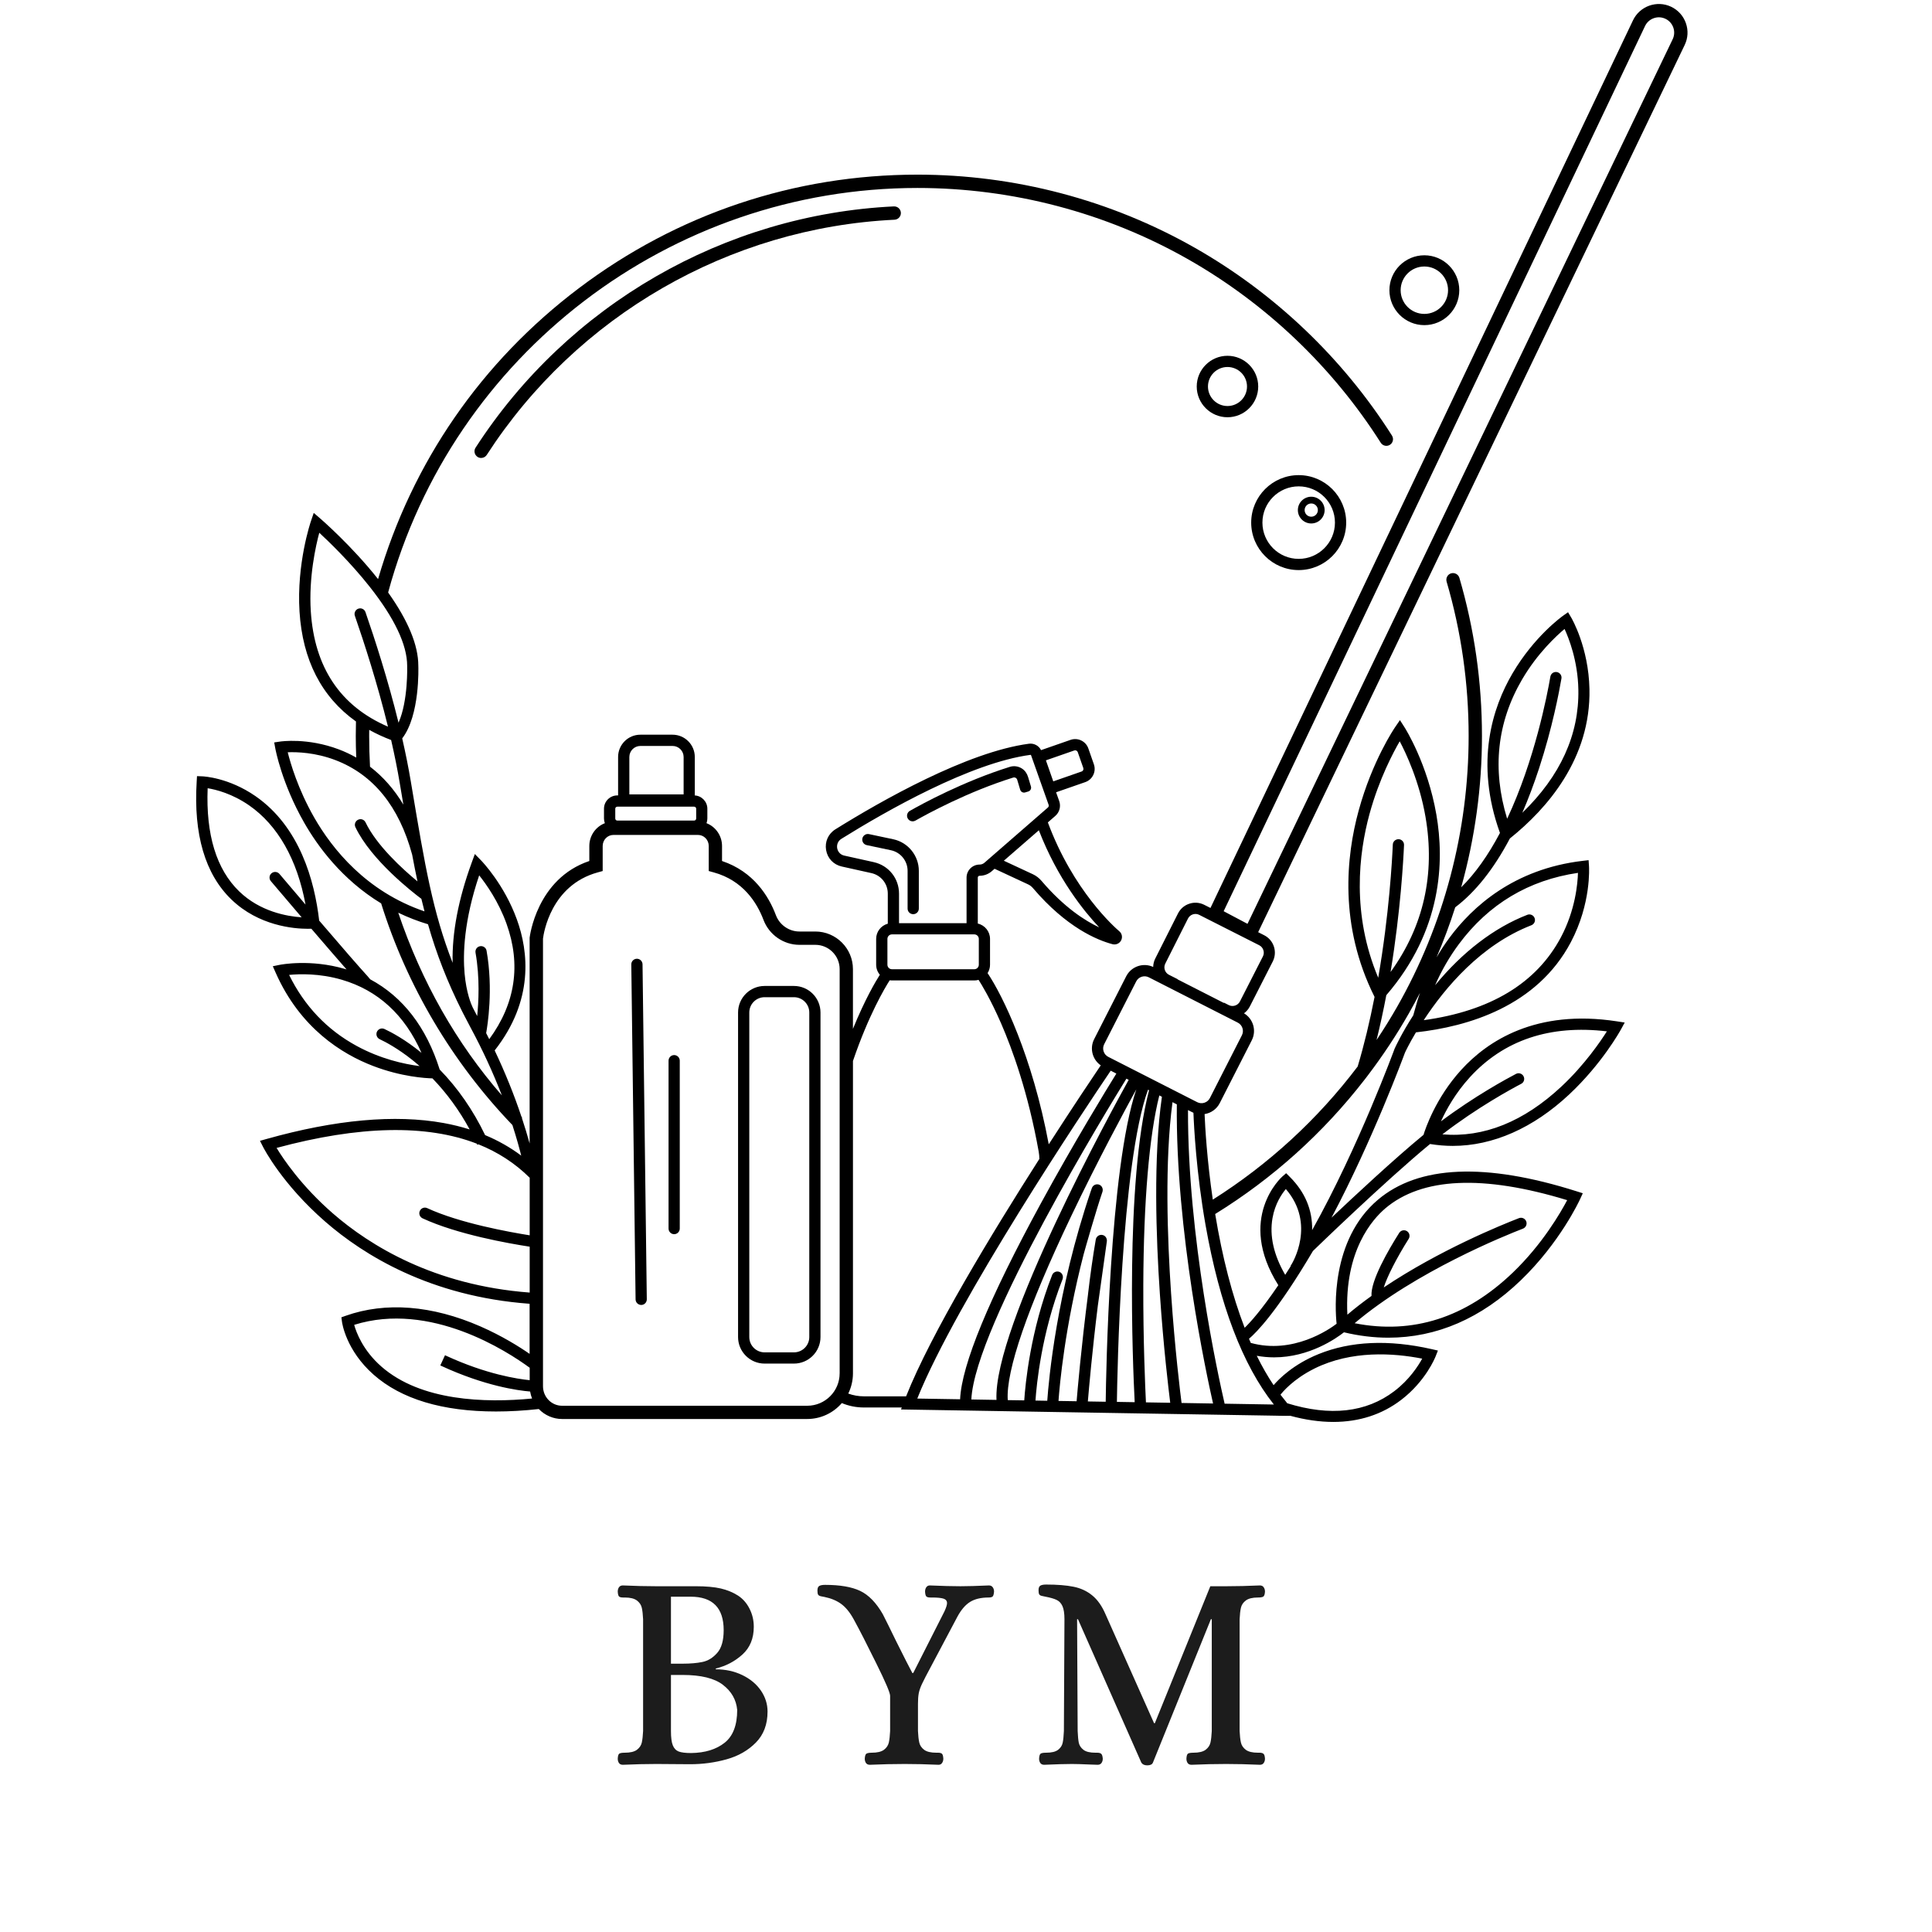 <svg xmlns="http://www.w3.org/2000/svg" xmlns:xlink="http://www.w3.org/1999/xlink" width="500" zoomAndPan="magnify" viewBox="0 0 375 375" height="500" preserveAspectRatio="xMidYMid meet" version="1.0"><defs><filter x="0%" y="0%" width="100%" height="100%" id="18518da18f"><feColorMatrix values="0 0 0 0 1 0 0 0 0 1 0 0 0 0 1 0 0 0 1 0" color-interpolation-filters="sRGB"/></filter><g/><clipPath id="e3b56412b5"><path d="M 38 0 L 327.75 0 L 327.75 276 L 38 276 Z M 38 0 " clip-rule="nonzero"/></clipPath><mask id="bd2632bd28"><g filter="url(#18518da18f)"><rect x="-37.5" width="450" fill="#000000" y="-37.5" height="450" fill-opacity="0.89"/></g></mask><clipPath id="f64df3d371"><rect x="0" width="139" y="0" height="63"/></clipPath></defs><path fill="#000000" d="M 173.508 40.062 C 140.594 41.652 110.238 59.16 92.305 86.898 C 92.117 87.188 92.055 87.535 92.129 87.875 C 92.203 88.215 92.41 88.504 92.703 88.691 C 92.906 88.824 93.141 88.891 93.387 88.891 C 93.828 88.891 94.234 88.672 94.477 88.301 C 111.957 61.266 141.547 44.195 173.629 42.648 C 174.336 42.613 174.887 42.012 174.859 41.309 C 174.844 40.961 174.695 40.637 174.438 40.402 C 174.18 40.168 173.848 40.047 173.508 40.066 Z M 173.508 40.062 " fill-opacity="1" fill-rule="nonzero"/><path fill="#000000" d="M 252.074 110.652 C 257.16 110.652 261.293 106.52 261.293 101.438 C 261.293 96.359 257.156 92.223 252.074 92.223 C 246.992 92.223 242.855 96.359 242.855 101.438 C 242.855 106.52 246.992 110.652 252.074 110.652 Z M 245.035 101.438 C 245.035 97.559 248.191 94.402 252.074 94.402 C 255.957 94.402 259.113 97.559 259.113 101.438 C 259.113 105.32 255.957 108.477 252.074 108.477 C 248.191 108.477 245.035 105.32 245.035 101.438 Z M 245.035 101.438 " fill-opacity="1" fill-rule="nonzero"/><path fill="#000000" d="M 238.254 69.059 C 234.965 69.059 232.285 71.734 232.285 75.023 C 232.285 78.312 234.965 80.988 238.254 80.988 C 241.543 80.988 244.219 78.312 244.219 75.023 C 244.219 71.734 241.543 69.059 238.254 69.059 Z M 242.043 75.023 C 242.043 77.109 240.344 78.809 238.254 78.809 C 236.164 78.809 234.465 77.109 234.465 75.023 C 234.465 72.934 236.164 71.234 238.254 71.234 C 240.344 71.234 242.043 72.934 242.043 75.023 Z M 242.043 75.023 " fill-opacity="1" fill-rule="nonzero"/><path fill="#000000" d="M 276.465 63.109 C 280.203 63.109 283.246 60.066 283.246 56.328 C 283.246 52.594 280.203 49.551 276.465 49.551 C 272.727 49.551 269.684 52.594 269.684 56.328 C 269.684 60.066 272.727 63.109 276.465 63.109 Z M 271.863 56.328 C 271.863 53.793 273.93 51.727 276.465 51.727 C 279.004 51.727 281.066 53.793 281.066 56.328 C 281.066 58.867 279.004 60.93 276.465 60.93 C 273.93 60.93 271.863 58.867 271.863 56.328 Z M 271.863 56.328 " fill-opacity="1" fill-rule="nonzero"/><g clip-path="url(#e3b56412b5)"><path fill="#000000" d="M 327.223 4.477 C 326.727 3.07 325.711 1.949 324.363 1.309 C 321.602 0 318.281 1.184 316.965 3.941 L 234.953 176.234 L 233.742 175.625 C 232.836 175.168 231.809 175.09 230.848 175.41 C 229.883 175.727 229.102 176.398 228.645 177.305 L 224.234 186.055 C 223.98 186.559 223.844 187.117 223.832 187.684 C 222.914 187.262 221.887 187.199 220.922 187.512 C 219.906 187.844 219.078 188.547 218.594 189.5 L 212.379 201.691 C 211.891 202.645 211.809 203.727 212.137 204.742 C 212.406 205.566 212.941 206.289 213.656 206.785 C 212.16 208.996 208.285 214.773 203.562 222.109 C 200.383 205.043 194.621 193.223 191.688 188.879 C 192 188.391 192.164 187.824 192.164 187.246 L 192.164 182.238 C 192.164 180.82 191.172 179.578 189.789 179.266 L 189.789 170.332 C 189.789 170.141 189.941 169.988 190.145 169.988 C 191.012 169.984 191.848 169.672 192.504 169.102 L 193.047 168.629 L 199.551 171.656 C 199.91 171.82 200.23 172.066 200.5 172.387 C 207.012 180.031 212.977 182.488 215.949 183.27 C 216.598 183.441 217.297 183.133 217.605 182.535 C 217.922 181.93 217.781 181.199 217.258 180.758 C 216.355 179.988 208.305 172.883 203.387 159.629 L 204.828 158.375 C 205.656 157.656 205.957 156.52 205.59 155.484 L 204.984 153.781 L 210.66 151.805 C 212.066 151.312 212.812 149.766 212.324 148.359 L 211.246 145.27 C 211.008 144.59 210.52 144.043 209.867 143.727 C 209.215 143.41 208.48 143.371 207.801 143.605 L 202.066 145.602 C 201.645 144.742 200.695 144.23 199.73 144.355 C 187.715 145.945 171.031 155.441 162.156 160.965 C 160.762 161.832 160.07 163.375 160.344 164.992 C 160.621 166.609 161.789 167.836 163.391 168.191 L 169.121 169.465 C 171.004 169.879 172.32 171.52 172.32 173.449 L 172.32 179.289 C 170.988 179.652 170.062 180.855 170.062 182.238 L 170.062 187.246 C 170.062 187.961 170.316 188.656 170.777 189.203 C 169.957 190.492 167.887 193.977 165.555 199.699 L 165.555 188.105 C 165.555 184.078 162.277 180.805 158.25 180.805 L 155.152 180.805 C 153.148 180.805 151.32 179.531 150.602 177.637 C 149.219 173.973 146.281 169.176 140.145 167.121 L 140.145 164.199 C 140.145 162.242 138.938 160.477 137.133 159.781 C 137.242 159.488 137.297 159.184 137.297 158.867 L 137.297 156.969 C 137.297 155.609 136.211 154.469 134.859 154.395 L 134.859 146.926 C 134.859 144.543 132.922 142.605 130.543 142.605 L 124.289 142.605 C 121.91 142.605 119.973 144.543 119.973 146.926 L 119.973 154.391 L 119.812 154.391 C 118.391 154.391 117.234 155.547 117.234 156.969 L 117.234 158.867 C 117.234 159.184 117.289 159.488 117.402 159.781 C 115.598 160.477 114.387 162.242 114.387 164.199 L 114.387 167.121 C 104.152 170.562 102.824 181.844 102.809 181.957 L 102.801 182.039 L 102.801 221.945 C 102.363 220.355 101.859 218.695 101.301 217.008 L 101.34 216.883 L 101.215 216.754 C 99.777 212.453 98.027 208.125 96.016 203.891 C 103.652 194.168 102.582 184.715 100.336 178.492 C 97.871 171.664 93.559 167.191 93.375 167.004 L 92.168 165.766 L 91.574 167.391 C 88.969 174.508 87.719 181.066 87.855 186.887 C 83.988 176.996 82.473 167.957 79.977 153.105 L 79.723 151.594 C 79.289 149.012 78.734 146.227 78.07 143.32 C 81.523 138.848 81.211 129.586 81.195 129.199 C 81.195 125.242 79.223 120.469 75.336 115 C 87.859 68.77 130.102 36.484 178.078 36.484 C 196.504 36.484 214.66 41.266 230.582 50.309 C 245.723 58.91 258.66 71.23 268.004 85.938 C 268.379 86.535 269.176 86.719 269.773 86.344 C 270.102 86.141 270.32 85.805 270.371 85.418 C 270.414 85.117 270.34 84.797 270.16 84.512 C 260.594 69.465 247.352 56.859 231.859 48.062 C 215.547 38.797 196.949 33.898 178.078 33.898 C 154.199 33.898 131.48 41.516 112.379 55.926 C 93.449 70.211 79.969 89.734 73.383 112.402 C 68.27 105.934 62.367 100.824 62.117 100.605 L 60.898 99.555 L 60.379 101.078 C 60.262 101.414 57.555 109.41 58.137 118.719 C 58.723 128.102 62.406 135.277 69.094 140.039 C 69.07 141.027 69.055 141.984 69.055 142.883 C 69.055 144.145 69.086 145.508 69.145 147.043 C 68.051 146.422 66.914 145.887 65.758 145.453 C 59.676 143.16 54.551 143.91 54.336 143.941 L 53.223 144.105 L 53.426 145.211 C 53.473 145.492 54.711 152.102 59.035 159.668 C 61.672 164.285 66.402 170.75 73.98 175.348 C 78.965 191.332 87.77 206.207 99.457 218.367 C 100.273 220.891 100.832 222.957 101.168 224.305 C 99.055 222.719 96.695 221.379 94.16 220.324 C 91.836 215.488 88.867 211.203 85.34 207.59 C 82.754 199.387 78.219 193.496 71.855 190.082 L 71.359 189.492 C 69.727 187.707 66.562 184.074 61.953 178.688 C 61.059 170.957 58.188 160.5 49.609 154.543 C 44.379 150.918 39.504 150.695 39.301 150.688 L 38.238 150.648 L 38.176 151.711 C 37.547 161.965 39.812 169.664 44.91 174.586 C 50.23 179.723 57.047 180.277 59.734 180.277 C 59.977 180.277 60.211 180.273 60.434 180.266 C 63.254 183.555 65.547 186.211 67.266 188.168 C 67.156 188.133 67.051 188.102 66.945 188.07 C 60.273 186.113 54.52 187.227 54.277 187.277 L 52.953 187.547 L 53.5 188.785 C 58.27 199.598 66.418 204.605 72.414 206.902 C 77.902 209.008 82.59 209.281 83.941 209.312 C 86.746 212.219 89.172 215.551 91.16 219.223 C 89.539 218.711 87.84 218.293 86.105 217.977 C 76.695 216.27 65.133 217.312 51.738 221.074 L 50.461 221.434 L 51.059 222.613 C 51.207 222.906 54.773 229.844 63.129 237.121 C 70.582 243.613 83.512 251.645 102.797 253.062 L 102.797 262.785 C 100.707 261.34 97.387 259.27 93.25 257.457 C 83.883 253.355 74.836 252.645 67.094 255.395 L 66.262 255.691 L 66.379 256.562 C 66.406 256.785 67.156 262.086 72.508 266.816 C 77.883 271.562 85.879 273.969 96.27 273.969 C 98.91 273.969 101.707 273.809 104.582 273.492 C 105.766 274.723 107.402 275.426 109.082 275.426 L 156.676 275.426 C 159.262 275.426 161.707 274.301 163.398 272.336 C 164.758 272.906 166.191 273.191 167.664 273.191 L 175.031 273.191 L 174.891 273.574 L 248.164 274.793 L 248.16 274.797 L 249.605 274.816 L 249.758 274.809 L 250.32 274.812 L 250.406 274.793 C 253.324 275.594 256.145 275.996 258.793 275.996 C 263.832 275.996 268.273 274.551 271.992 271.699 C 276.723 268.074 278.555 263.512 278.633 263.32 L 279.098 262.141 L 277.859 261.859 C 269.543 259.977 262.168 260.305 255.934 262.828 C 251.023 264.82 248.234 267.656 247.207 268.859 C 246.059 267.145 244.957 265.227 243.938 263.156 C 245.055 263.359 246.184 263.461 247.301 263.461 C 254.133 263.461 259.375 259.77 260.863 258.598 C 263.758 259.293 266.652 259.645 269.457 259.645 C 278.855 259.645 287.512 255.895 295.191 248.5 C 302.785 241.188 306.551 233.07 306.707 232.727 L 307.219 231.609 L 306.043 231.238 C 288.324 225.617 275.332 226.172 267.422 232.898 C 258.238 240.707 259.145 254.199 259.434 256.941 C 258.016 258.023 250.961 262.93 242.773 260.656 C 242.656 260.391 242.543 260.125 242.43 259.855 C 243.875 258.637 247.895 254.582 254.844 242.812 C 254.98 242.68 268.723 229.348 277.57 222.051 C 279.055 222.293 280.535 222.418 281.973 222.418 C 289.785 222.418 297.605 218.961 304.586 212.426 C 310.945 206.469 314.465 200.105 314.613 199.836 L 315.355 198.473 L 313.82 198.238 C 298.125 195.832 288.727 202.043 283.602 207.684 C 278.652 213.129 276.668 219.078 276.301 220.273 C 270.645 224.926 262.82 232.219 258.445 236.355 C 266.449 221.246 272.449 205.012 272.699 204.328 C 272.773 204.16 273.48 202.652 274.832 200.379 C 284.93 199.273 298.328 195.332 304.906 182.863 C 308.871 175.348 308.445 168.387 308.422 168.098 L 308.344 166.957 L 307.211 167.09 C 293.805 168.656 285.754 176.055 281.359 181.988 C 280.457 183.211 279.609 184.496 278.832 185.824 C 280.191 182.652 281.41 179.391 282.457 176.109 C 286.379 173.148 289.945 168.656 293.062 162.754 L 293.078 162.738 C 300.273 156.969 308.793 147.258 308.512 133.738 C 308.34 125.656 305.098 120.078 304.957 119.844 L 304.355 118.832 L 303.395 119.512 C 303.168 119.672 297.785 123.527 293.57 130.715 C 289.727 137.266 286.188 147.949 291.141 161.672 C 288.848 166.023 286.316 169.574 283.617 172.227 C 286.289 162.652 287.648 152.77 287.648 142.844 C 287.648 132.41 286.172 122.086 283.266 112.16 C 283.168 111.832 282.945 111.555 282.641 111.391 C 282.336 111.227 281.98 111.191 281.648 111.289 C 280.977 111.496 280.59 112.211 280.785 112.891 C 283.625 122.574 285.062 132.652 285.062 142.844 C 285.062 161.312 280.258 179.5 271.164 195.449 C 269.953 197.574 268.617 199.727 267.188 201.863 C 267.875 199.094 268.512 196.172 269.082 193.164 C 279.949 180.559 280.363 167.152 278.801 158.129 C 277.094 148.27 272.797 141.445 272.613 141.16 L 271.727 139.773 L 270.797 141.133 C 270.617 141.395 266.363 147.668 263.719 157.316 C 261.293 166.168 259.859 179.629 266.801 193.5 C 265.859 198.336 264.758 202.883 263.523 207.008 C 255.73 217.289 246.27 225.98 235.402 232.848 C 234.27 225.098 233.91 218.703 233.809 216.246 C 235.074 216.047 236.172 215.254 236.75 214.117 L 242.965 201.93 C 243.926 200.043 243.262 197.766 241.461 196.684 C 241.934 196.336 242.32 195.883 242.586 195.363 L 247.039 186.633 C 247.496 185.73 247.578 184.703 247.266 183.738 C 246.953 182.773 246.281 181.988 245.379 181.531 L 244.207 180.934 L 326.996 8.734 C 327.641 7.395 327.723 5.879 327.223 4.477 Z M 93.008 169.906 C 94.359 171.594 96.762 174.969 98.312 179.289 C 101.168 187.246 100.039 194.785 94.961 201.707 C 94.762 201.316 94.566 200.922 94.363 200.527 C 94.621 199.113 95.777 192.023 94.441 184.531 C 94.391 184.246 94.23 183.996 93.988 183.832 C 93.742 183.664 93.445 183.602 93.156 183.664 C 92.57 183.777 92.195 184.336 92.301 184.926 C 93.168 189.824 92.887 194.641 92.621 197.219 C 92.336 196.676 92.07 196.164 91.812 195.656 L 91.73 195.496 C 91.453 194.918 90.516 192.734 90.176 188.953 C 89.832 185.117 90.043 178.703 93.008 169.906 Z M 78.293 156.176 C 76.523 153.219 74.344 150.742 71.82 148.812 C 71.711 146.836 71.656 144.844 71.656 142.887 C 71.656 142.484 71.656 142.074 71.664 141.664 C 72.992 142.41 74.422 143.07 75.918 143.637 C 76.586 146.555 77.148 149.355 77.586 151.965 L 77.891 153.785 C 78.027 154.598 78.164 155.395 78.293 156.176 Z M 60.324 118.637 C 59.906 112.023 61.312 105.863 61.973 103.406 C 63.73 105.027 68.008 109.133 71.758 113.887 C 76.586 120 79.031 125.168 79.031 129.246 C 79.031 129.312 79.246 136.012 77.355 140.277 C 75.293 131.887 72.73 123.98 70.938 118.812 C 70.844 118.535 70.645 118.316 70.383 118.188 C 70.121 118.062 69.824 118.047 69.551 118.145 C 68.984 118.34 68.684 118.961 68.879 119.527 C 70.676 124.715 73.246 132.648 75.305 141.043 C 66.055 137.066 61.02 129.531 60.324 118.637 Z M 60.969 158.648 C 57.824 153.156 56.352 148.043 55.848 146.016 C 57.672 145.945 61.215 146.059 65.07 147.523 C 72.438 150.324 77.461 156.508 80 165.891 C 80.355 167.781 80.691 169.484 81.031 171.078 C 78.117 168.672 73.102 164.105 70.949 159.617 C 70.699 159.098 70.09 158.863 69.559 159.086 C 69.281 159.199 69.059 159.426 68.953 159.703 C 68.844 159.988 68.855 160.293 68.988 160.562 C 72.07 166.988 80.141 173.23 81.789 174.461 C 81.984 175.277 82.188 176.098 82.395 176.898 C 71.125 173.051 64.523 164.859 60.969 158.652 Z M 77.301 177.156 C 79.148 178.047 81.09 178.801 83.074 179.398 C 84.734 185.223 86.832 190.582 89.672 196.25 C 89.801 196.523 89.895 196.691 89.914 196.727 C 90.379 197.645 90.863 198.574 91.355 199.484 C 93.652 203.746 95.688 208.164 97.414 212.617 C 88.582 202.477 81.816 190.551 77.301 177.156 Z M 52.574 171.031 C 53.469 172.082 55.82 174.855 58.551 178.051 C 55.695 177.863 50.484 176.945 46.426 173.016 C 42.004 168.734 39.945 162 40.305 152.996 C 41.93 153.258 45.062 154.039 48.379 156.34 C 53.918 160.188 57.691 166.836 59.301 175.578 C 57.098 172.996 55.191 170.75 54.238 169.625 C 53.848 169.168 53.16 169.113 52.703 169.5 C 52.48 169.688 52.344 169.949 52.32 170.238 C 52.297 170.527 52.387 170.809 52.574 171.031 Z M 73.691 201.703 C 74.852 202.25 77.215 203.5 80.023 205.734 C 80.492 206.109 80.969 206.508 81.441 206.926 C 78.383 206.535 73.852 205.535 69.207 203.004 C 63.473 199.883 59.07 195.246 56.117 189.23 C 58.125 189.031 62.027 188.906 66.344 190.168 C 73.367 192.223 78.57 196.996 81.809 204.355 C 78.641 201.762 75.953 200.348 74.617 199.727 C 74.34 199.598 74.031 199.59 73.75 199.703 C 73.469 199.816 73.246 200.043 73.137 200.324 C 72.934 200.855 73.176 201.461 73.691 201.703 Z M 64.629 235.539 C 58.488 230.203 54.961 224.918 53.684 222.809 C 69.723 218.48 82.801 218.203 92.551 221.988 L 92.652 222.203 L 92.855 222.109 C 96.66 223.633 100.012 225.812 102.812 228.602 L 102.812 239.773 C 98.852 239.145 89.191 237.402 82.93 234.5 C 82.395 234.25 81.77 234.473 81.504 235.004 C 81.371 235.27 81.355 235.566 81.449 235.848 C 81.551 236.129 81.754 236.352 82.027 236.48 C 88.75 239.598 98.754 241.359 102.812 241.98 L 102.812 250.887 C 84.242 249.484 71.805 241.77 64.629 235.539 Z M 74.051 265.27 C 70.438 262.117 69.145 258.59 68.746 257.152 C 83.523 252.516 98.512 262.32 102.812 265.48 L 102.812 267.891 C 100.477 267.664 94.387 266.746 86.625 263.164 L 86.375 263.051 L 85.465 265.027 L 85.715 265.145 C 94.086 269.008 100.48 269.895 102.898 270.094 C 102.973 270.559 103.102 271.016 103.273 271.453 C 94.156 272.332 81.719 271.965 74.051 265.27 Z M 122.156 146.93 C 122.156 145.75 123.117 144.789 124.297 144.789 L 130.551 144.789 C 131.73 144.789 132.691 145.75 132.691 146.93 L 132.691 154.195 L 122.156 154.195 Z M 119.422 156.973 C 119.422 156.754 119.598 156.574 119.82 156.574 L 134.727 156.574 C 134.949 156.574 135.129 156.754 135.129 156.973 L 135.129 158.875 C 135.129 159.094 134.949 159.273 134.727 159.273 L 119.82 159.273 C 119.598 159.273 119.422 159.094 119.422 158.875 Z M 162.973 266.574 C 162.973 270.035 160.156 272.855 156.688 272.855 L 109.094 272.855 C 107.055 272.855 105.395 271.16 105.395 269.07 L 105.395 182.191 C 105.523 181.137 106.922 171.824 116.031 169.328 L 116.98 169.066 L 116.98 164.203 C 116.98 163.02 117.918 162.059 119.066 162.059 L 135.484 162.059 C 136.633 162.059 137.566 163.023 137.566 164.203 L 137.566 169.066 L 138.52 169.328 C 144.227 170.891 146.93 175.207 148.195 178.555 C 149.289 181.445 152.086 183.391 155.16 183.391 L 158.258 183.391 C 160.859 183.391 162.977 185.508 162.977 188.109 L 162.977 266.57 Z M 255.117 265.641 C 262.32 262.066 270.457 262.613 276.047 263.711 C 275.254 265.16 273.535 267.82 270.629 270.027 C 265.18 274.172 258.188 274.957 249.848 272.371 C 249.766 272.254 249.691 272.152 249.613 272.062 C 249.258 271.633 248.906 271.191 248.543 270.715 C 248.891 270.262 250.961 267.707 255.117 265.645 Z M 268.855 234.57 C 275.973 228.516 287.859 227.973 304.188 232.949 C 302.895 235.402 299.363 241.508 293.664 246.984 C 284.539 255.754 274.203 259.066 262.934 256.836 C 274.766 246.809 292.227 239.781 295.617 238.473 C 296.164 238.262 296.445 237.637 296.246 237.086 C 296.145 236.809 295.938 236.59 295.672 236.465 C 295.406 236.344 295.105 236.336 294.832 236.441 C 291.398 237.77 279.398 242.648 268.586 249.891 C 269.266 247.738 271.141 244.082 273.418 240.469 C 273.738 239.965 273.594 239.293 273.094 238.969 C 272.848 238.809 272.555 238.758 272.27 238.82 C 271.98 238.883 271.738 239.055 271.582 239.305 C 269.488 242.617 266.016 248.598 266.207 251.539 C 264.52 252.746 262.945 253.973 261.523 255.18 C 260.918 242.727 266.449 236.621 268.863 234.57 Z M 285.281 209.109 C 291.887 201.875 300.84 198.871 311.895 200.184 C 310.703 202.07 307.578 206.684 303.086 210.879 C 295.754 217.734 287.977 220.859 279.965 220.176 C 286.723 214.965 293.375 211.359 295.262 210.371 C 295.789 210.098 295.996 209.461 295.73 208.926 C 295.602 208.66 295.371 208.465 295.094 208.371 C 294.812 208.281 294.516 208.305 294.254 208.441 C 292.477 209.371 286.223 212.758 279.688 217.652 C 280.719 215.391 282.5 212.16 285.281 209.113 Z M 295.441 131.875 C 298.414 126.789 302.137 123.375 303.68 122.082 C 304.484 123.816 306.258 128.25 306.359 133.863 C 306.52 142.594 302.859 150.629 295.48 157.762 C 296.637 155.098 297.734 152.184 298.746 149.098 C 301.312 141.246 302.625 134.316 303.074 131.703 C 303.125 131.41 303.055 131.121 302.883 130.883 C 302.711 130.645 302.453 130.488 302.16 130.445 C 301.57 130.355 301.027 130.746 300.926 131.336 C 300.305 134.953 297.863 147.59 292.535 158.918 C 289.59 149.32 290.566 140.219 295.441 131.871 Z M 213.355 180.004 C 210.613 178.723 206.551 176.133 202.16 170.98 C 201.684 170.422 201.117 169.984 200.469 169.684 L 194.844 167.066 L 201.641 161.156 C 205.273 170.566 210.43 176.91 213.355 180.004 Z M 208.508 145.668 L 208.52 145.664 C 208.652 145.617 208.793 145.625 208.922 145.688 C 209.051 145.75 209.145 145.855 209.191 145.988 L 210.27 149.074 C 210.316 149.207 210.309 149.352 210.246 149.477 C 210.184 149.605 210.078 149.703 209.945 149.746 L 204.438 151.664 L 203.012 147.582 Z M 169.598 167.34 L 163.867 166.07 C 163.004 165.879 162.594 165.199 162.496 164.629 C 162.398 164.059 162.562 163.281 163.312 162.816 C 172.035 157.387 188.406 148.055 200.02 146.516 C 200.062 146.512 200.105 146.535 200.121 146.574 L 203.539 156.215 C 203.602 156.402 203.551 156.605 203.402 156.734 L 191.074 167.461 C 190.812 167.691 190.48 167.812 190.133 167.812 C 188.742 167.812 187.609 168.945 187.609 170.336 L 187.609 179.188 L 174.5 179.188 L 174.5 173.453 C 174.5 170.496 172.484 167.984 169.598 167.344 Z M 172.246 182.242 C 172.246 181.758 172.641 181.363 173.125 181.363 L 189.109 181.363 C 189.598 181.363 189.988 181.758 189.988 182.242 L 189.988 187.25 C 189.988 187.734 189.598 188.129 189.109 188.129 L 173.125 188.129 C 172.641 188.129 172.246 187.734 172.246 187.25 Z M 167.68 271.027 C 166.648 271.027 165.625 270.848 164.645 270.492 C 165.242 269.277 165.559 267.926 165.559 266.574 L 165.559 205.934 C 168.613 196.988 171.758 191.73 172.691 190.273 C 172.836 190.297 172.98 190.305 173.125 190.305 L 189.109 190.305 C 189.387 190.305 189.664 190.266 189.938 190.188 C 190.469 191.008 192.215 193.836 194.281 198.566 C 196.504 203.668 199.578 212.141 201.613 223.543 C 201.691 223.996 201.734 224.469 201.742 224.941 C 192.574 239.305 180.652 258.938 175.875 271.027 Z M 178.043 271.461 C 185.699 252.422 210.566 215.242 215.59 207.82 L 216.684 208.379 C 214.812 211.402 208.43 221.828 202.059 233.523 C 191.93 252.113 186.648 264.918 186.355 271.598 Z M 188.535 271.637 C 189.227 257.273 215.453 214.508 218.633 209.371 L 219.078 209.598 C 216.203 214.781 192.727 257.555 193.418 271.719 Z M 211.152 272.012 C 211.352 269.617 212 262.207 213.09 253.418 C 213.172 252.766 214.812 241.102 214.832 241 C 214.926 240.457 214.625 239.918 214.133 239.75 C 213.824 239.641 213.488 239.672 213.211 239.836 C 212.938 239.996 212.746 240.27 212.691 240.586 C 212.117 243.902 211.613 247.516 211.184 251.195 C 211.184 251.195 211.184 251.195 211.188 251.195 C 209.867 261.453 209.113 270.238 208.969 271.98 L 205.453 271.922 C 205.672 268.852 206.676 257.59 210.336 243.457 C 210.539 242.68 212.84 234.645 213.977 231.359 C 214.156 230.836 213.945 230.254 213.484 230.004 C 213.203 229.852 212.867 229.832 212.566 229.949 C 212.27 230.062 212.035 230.305 211.93 230.605 C 211.875 230.773 211.82 230.938 211.762 231.102 C 211.762 231.102 211.758 231.098 211.758 231.098 C 205.074 250.738 203.547 267.965 203.273 271.887 L 200.984 271.848 C 201.184 268.867 202.148 258.746 206.23 248.324 C 206.43 247.812 206.246 247.223 205.801 246.953 C 205.52 246.785 205.184 246.75 204.883 246.855 C 204.578 246.957 204.336 247.188 204.219 247.484 C 199.98 258.285 199.008 268.75 198.805 271.812 L 195.605 271.762 C 195.227 266.102 199.453 253.816 207.832 236.23 C 213.102 225.168 218.484 215.219 220.559 211.441 C 215.324 226.902 214.68 267.094 214.617 272.078 L 211.16 272.02 Z M 216.789 272.105 C 216.859 267.074 217.574 225.898 222.832 211.512 L 223.035 211.613 C 218.348 229.383 219.875 264.977 220.242 272.164 Z M 222.426 272.199 C 222.293 269.496 221.875 260.195 221.914 249.406 C 221.977 233.156 223.055 220.441 225.023 212.625 L 225.527 212.883 C 223.848 224.598 224.383 240.176 225.133 251.188 C 225.832 261.508 226.832 269.84 227.141 272.277 L 222.43 272.199 Z M 229.34 272.316 C 229.113 270.527 228.039 261.871 227.305 251.027 C 226.582 240.422 226.051 225.391 227.582 213.93 L 228.422 214.355 C 228.164 238.969 234.184 266.828 235.453 272.418 Z M 250.641 245.48 L 250.496 245.715 L 250.543 245.742 C 250.176 246.324 249.812 246.898 249.457 247.445 C 247.215 243.586 246.387 239.879 246.992 236.426 C 247.48 233.641 248.801 231.723 249.582 230.793 C 255.453 237.594 250.844 245.16 250.645 245.48 Z M 297.871 178.211 C 297.77 177.934 297.566 177.707 297.293 177.586 C 297.027 177.465 296.73 177.453 296.457 177.562 C 290.035 180.051 283.855 184.777 278.555 191.238 C 279.785 188.398 281.34 185.711 283.172 183.246 C 288.945 175.477 296.719 170.824 306.281 169.422 C 306.227 171.477 305.781 176.629 302.973 181.922 C 298.242 190.828 289.285 196.242 276.344 198.016 C 280.492 191.68 287.461 183.395 297.23 179.594 C 297.793 179.379 298.074 178.77 297.871 178.211 Z M 265.832 157.953 C 267.684 151.176 270.492 145.934 271.684 143.887 C 272.84 146.066 275.496 151.617 276.691 158.566 C 278.602 169.68 276.32 179.805 269.91 188.668 C 271.855 176.859 272.398 166.828 272.52 164.02 C 272.531 163.727 272.43 163.449 272.23 163.234 C 272.031 163.016 271.758 162.895 271.461 162.887 C 270.859 162.887 270.367 163.34 270.344 163.922 C 270.215 166.895 269.637 177.492 267.512 189.777 C 262.312 177.441 263.723 165.672 265.832 157.949 Z M 235.895 235.621 C 247.055 228.727 256.812 219.949 264.887 209.531 C 264.887 209.531 265.355 208.918 265.453 208.793 C 268.379 204.953 271.066 200.895 273.434 196.738 C 274.188 195.418 274.918 194.066 275.621 192.707 C 275.207 193.855 275.023 194.562 275.012 194.609 L 274.312 197.078 C 272.051 200.59 270.859 203.188 270.727 203.473 L 270.699 203.535 C 270.629 203.727 263.68 222.695 254.684 238.77 C 254.77 234.867 253.316 231.391 250.359 228.438 L 249.641 227.719 L 248.875 228.387 C 248.785 228.465 239.906 236.422 248.121 249.457 C 244.789 254.371 242.621 256.727 241.586 257.723 C 239.172 251.465 237.246 244.035 235.867 235.641 Z M 234 237.805 C 236.727 253.242 241.184 264.953 247.258 272.617 L 237.699 272.457 C 236.465 267.121 230.512 240.062 230.59 215.465 L 231.395 215.871 C 231.477 215.914 231.559 215.953 231.645 215.988 C 231.742 218.574 232.191 227.562 234 237.805 Z M 241.051 200.945 L 234.836 213.137 C 234.379 214.031 233.277 214.387 232.383 213.934 L 215.117 205.137 C 214.684 204.914 214.359 204.539 214.211 204.074 C 214.059 203.609 214.098 203.117 214.32 202.684 L 220.535 190.492 C 220.758 190.059 221.133 189.734 221.598 189.586 C 222.055 189.438 222.555 189.477 222.988 189.699 L 240.254 198.492 C 241.148 198.949 241.508 200.051 241.051 200.945 Z M 244.418 183.473 C 244.805 183.672 245.086 184.004 245.219 184.414 C 245.355 184.828 245.32 185.262 245.125 185.648 L 240.672 194.379 C 240.477 194.762 240.141 195.047 239.73 195.18 C 239.32 195.316 238.883 195.281 238.496 195.086 L 237.582 194.617 L 237.555 194.676 L 228.566 190.094 L 228.586 190.059 L 226.898 189.207 C 226.102 188.805 225.781 187.836 226.18 187.039 L 230.59 178.285 C 230.785 177.902 231.121 177.617 231.527 177.48 C 231.941 177.344 232.379 177.375 232.762 177.57 Z M 324.664 7.617 L 242.141 179.316 L 237.512 176.867 L 319.301 5.055 C 320.004 3.578 321.777 2.945 323.254 3.645 C 323.977 3.988 324.52 4.59 324.785 5.34 C 325.051 6.09 325.008 6.902 324.664 7.617 Z M 324.664 7.617 " fill-opacity="1" fill-rule="nonzero"/></g><path fill="#000000" d="M 124.469 253.293 C 124.762 253.289 125.031 253.172 125.234 252.965 C 125.438 252.758 125.547 252.48 125.543 252.191 L 124.715 187.168 C 124.707 186.578 124.219 186.094 123.625 186.094 L 123.609 186.094 C 123.32 186.098 123.047 186.215 122.844 186.422 C 122.641 186.629 122.531 186.906 122.535 187.195 L 123.367 252.215 C 123.375 252.809 123.863 253.289 124.469 253.289 Z M 124.469 253.293 " fill-opacity="1" fill-rule="nonzero"/><path fill="#000000" d="M 130.855 239.555 C 131.453 239.555 131.941 239.062 131.941 238.465 L 131.941 205.879 C 131.941 205.277 131.453 204.789 130.855 204.789 C 130.254 204.789 129.766 205.277 129.766 205.879 L 129.766 238.465 C 129.766 239.062 130.254 239.555 130.855 239.555 Z M 130.855 239.555 " fill-opacity="1" fill-rule="nonzero"/><path fill="#000000" d="M 148.41 264.672 L 154.105 264.672 C 156.945 264.672 159.258 262.359 159.258 259.52 L 159.258 196.527 C 159.258 193.688 156.949 191.375 154.105 191.375 L 148.41 191.375 C 145.57 191.375 143.258 193.684 143.258 196.527 L 143.258 259.52 C 143.258 262.359 145.566 264.672 148.41 264.672 Z M 157.082 259.52 C 157.082 261.16 155.746 262.492 154.105 262.492 L 148.41 262.492 C 146.77 262.492 145.438 261.16 145.438 259.52 L 145.438 196.527 C 145.438 194.887 146.77 193.555 148.41 193.555 L 154.105 193.555 C 155.746 193.555 157.082 194.887 157.082 196.527 Z M 157.082 259.52 " fill-opacity="1" fill-rule="nonzero"/><path fill="#000000" d="M 173.379 162.898 L 168.676 161.902 C 168.395 161.84 168.102 161.895 167.859 162.055 C 167.617 162.215 167.445 162.457 167.387 162.742 C 167.328 163.027 167.383 163.32 167.539 163.562 C 167.699 163.805 167.941 163.973 168.227 164.035 L 172.93 165.031 C 174.805 165.426 176.164 167.105 176.164 169.02 L 176.164 176.359 C 176.164 176.957 176.652 177.445 177.254 177.445 C 177.855 177.445 178.344 176.957 178.344 176.359 L 178.344 169.02 C 178.344 166.082 176.258 163.508 173.379 162.898 Z M 173.379 162.898 " fill-opacity="1" fill-rule="nonzero"/><path fill="#000000" d="M 197.129 150.969 C 197.277 151.051 197.387 151.184 197.438 151.348 L 198.02 153.289 C 198.078 153.488 198.211 153.648 198.398 153.75 C 198.578 153.848 198.789 153.867 198.988 153.809 L 199.586 153.629 C 199.781 153.57 199.949 153.438 200.047 153.254 C 200.141 153.066 200.164 152.859 200.105 152.66 L 199.551 150.816 C 199.344 150.117 198.922 149.539 198.371 149.18 C 197.664 148.719 196.801 148.598 196 148.848 C 186.977 151.664 178.871 156.094 176.602 157.387 C 176.348 157.531 176.164 157.77 176.09 158.055 C 176.016 158.34 176.059 158.637 176.211 158.891 C 176.41 159.223 176.758 159.422 177.141 159.422 C 177.328 159.422 177.516 159.371 177.68 159.281 C 179.898 158.02 187.812 153.688 196.648 150.93 C 196.809 150.879 196.977 150.895 197.129 150.973 Z M 197.129 150.969 " fill-opacity="1" fill-rule="nonzero"/><path fill="#000000" d="M 254.512 101.605 C 255.945 101.605 257.109 100.441 257.109 99.008 C 257.109 97.578 255.945 96.414 254.512 96.414 C 253.082 96.414 251.914 97.578 251.914 99.008 C 251.914 100.441 253.082 101.605 254.512 101.605 Z M 253.227 99.008 C 253.227 98.301 253.805 97.723 254.512 97.723 C 255.223 97.723 255.797 98.301 255.797 99.008 C 255.797 99.719 255.223 100.293 254.512 100.293 C 253.805 100.293 253.227 99.719 253.227 99.008 Z M 253.227 99.008 " fill-opacity="1" fill-rule="nonzero"/><g mask="url(#bd2632bd28)"><g transform="matrix(1, 0, 0, 1, 117, 293)"><g clip-path="url(#f64df3d371)"><g fill="#000000" fill-opacity="1"><g transform="translate(0.606, 49.388)"><g><path d="M 3.281 0.156 C 2.945 0.156 2.695 0.039 2.531 -0.188 C 2.375 -0.426 2.297 -0.707 2.297 -1.031 C 2.328 -1.582 2.43 -1.91 2.609 -2.016 C 2.797 -2.129 3.145 -2.188 3.656 -2.188 C 4.719 -2.188 5.504 -2.375 6.016 -2.75 C 6.523 -3.133 6.844 -3.609 6.969 -4.172 C 7.094 -4.742 7.176 -5.484 7.219 -6.391 L 7.219 -28.094 C 7.176 -29.008 7.094 -29.75 6.969 -30.312 C 6.844 -30.875 6.523 -31.348 6.016 -31.734 C 5.504 -32.117 4.719 -32.312 3.656 -32.312 L 3.328 -32.312 C 2.961 -32.312 2.707 -32.375 2.562 -32.5 C 2.414 -32.625 2.328 -32.941 2.297 -33.453 C 2.297 -33.785 2.375 -34.066 2.531 -34.297 C 2.695 -34.535 2.945 -34.656 3.281 -34.656 C 5.645 -34.551 7.797 -34.5 9.734 -34.5 L 17.438 -34.5 C 19.445 -34.5 21.07 -34.352 22.312 -34.062 C 23.551 -33.77 24.66 -33.312 25.641 -32.688 C 26.586 -32.07 27.332 -31.223 27.875 -30.141 C 28.426 -29.066 28.703 -27.895 28.703 -26.625 C 28.703 -24.363 27.961 -22.566 26.484 -21.234 C 25.016 -19.91 23.297 -19.008 21.328 -18.531 L 21.328 -18.375 C 23.223 -18.375 24.941 -18 26.484 -17.25 C 28.035 -16.5 29.238 -15.492 30.094 -14.234 C 30.945 -12.984 31.375 -11.629 31.375 -10.172 C 31.375 -7.691 30.617 -5.688 29.109 -4.156 C 27.598 -2.625 25.703 -1.539 23.422 -0.906 C 21.148 -0.27 18.789 0.047 16.344 0.047 L 9.781 0 C 7.812 0 5.645 0.051 3.281 0.156 Z M 14.922 -19.469 C 16.379 -19.469 17.645 -19.578 18.719 -19.797 C 19.801 -20.016 20.758 -20.598 21.594 -21.547 C 22.438 -22.492 22.859 -23.969 22.859 -25.969 C 22.859 -30.301 20.723 -32.469 16.453 -32.469 L 12.625 -32.469 L 12.625 -19.469 Z M 16.562 -2.125 C 19.258 -2.164 21.422 -2.832 23.047 -4.125 C 24.672 -5.414 25.484 -7.539 25.484 -10.5 C 25.297 -12.469 24.375 -14.086 22.719 -15.359 C 21.062 -16.641 18.445 -17.281 14.875 -17.281 L 12.625 -17.281 L 12.625 -6.391 C 12.625 -5.148 12.742 -4.227 12.984 -3.625 C 13.223 -3.031 13.602 -2.629 14.125 -2.422 C 14.656 -2.223 15.469 -2.125 16.562 -2.125 Z M 16.562 -2.125 "/></g></g></g><g fill="#000000" fill-opacity="1"><g transform="translate(41.444, 49.388)"><g><path d="M 10.391 0.156 C 10.055 0.156 9.805 0.039 9.641 -0.188 C 9.484 -0.426 9.406 -0.707 9.406 -1.031 C 9.438 -1.582 9.551 -1.91 9.75 -2.016 C 9.957 -2.129 10.297 -2.188 10.766 -2.188 C 11.828 -2.188 12.613 -2.375 13.125 -2.75 C 13.633 -3.133 13.953 -3.609 14.078 -4.172 C 14.203 -4.742 14.285 -5.484 14.328 -6.391 L 14.328 -13.234 C 14.328 -13.816 13.422 -15.938 11.609 -19.594 C 9.805 -23.258 8.344 -26.113 7.219 -28.156 C 6.488 -29.469 5.688 -30.441 4.812 -31.078 C 3.938 -31.711 2.859 -32.16 1.578 -32.422 C 1.43 -32.453 1.211 -32.492 0.922 -32.547 C 0.629 -32.609 0.438 -32.719 0.344 -32.875 C 0.258 -33.039 0.219 -33.305 0.219 -33.672 C 0.219 -34.109 0.332 -34.398 0.562 -34.547 C 0.801 -34.691 1.176 -34.766 1.688 -34.766 C 4.602 -34.766 6.879 -34.375 8.516 -33.594 C 10.16 -32.812 11.625 -31.305 12.906 -29.078 C 13.52 -27.879 14.375 -26.148 15.469 -23.891 C 17.07 -20.68 18.129 -18.602 18.641 -17.656 L 18.812 -17.656 L 24.875 -29.625 C 25.207 -30.352 25.375 -30.883 25.375 -31.219 C 25.375 -31.656 25.145 -31.945 24.688 -32.094 C 24.227 -32.238 23.488 -32.312 22.469 -32.312 L 22.141 -32.312 C 21.773 -32.312 21.52 -32.375 21.375 -32.5 C 21.227 -32.625 21.141 -32.941 21.109 -33.453 C 21.109 -33.785 21.188 -34.066 21.344 -34.297 C 21.508 -34.535 21.738 -34.656 22.031 -34.656 C 24.406 -34.551 26.391 -34.5 27.984 -34.5 C 29.336 -34.5 31.18 -34.551 33.516 -34.656 C 33.836 -34.656 34.082 -34.535 34.25 -34.297 C 34.414 -34.066 34.5 -33.785 34.5 -33.453 C 34.457 -32.941 34.363 -32.625 34.219 -32.5 C 34.07 -32.375 33.816 -32.312 33.453 -32.312 C 31.961 -32.312 30.758 -32.023 29.844 -31.453 C 28.938 -30.891 28.117 -29.938 27.391 -28.594 L 21.219 -16.953 C 21.102 -16.734 20.879 -16.285 20.547 -15.609 C 20.223 -14.93 20.004 -14.312 19.891 -13.75 C 19.785 -13.188 19.734 -12.504 19.734 -11.703 L 19.734 -6.391 C 19.773 -5.484 19.859 -4.742 19.984 -4.172 C 20.109 -3.609 20.426 -3.133 20.938 -2.75 C 21.445 -2.375 22.234 -2.188 23.297 -2.188 L 23.625 -2.188 C 23.988 -2.188 24.242 -2.117 24.391 -1.984 C 24.535 -1.859 24.625 -1.539 24.656 -1.031 C 24.656 -0.707 24.57 -0.426 24.406 -0.188 C 24.25 0.039 24.023 0.156 23.734 0.156 C 21.398 0.051 19.211 0 17.172 0 C 15.016 0 12.754 0.051 10.391 0.156 Z M 10.391 0.156 "/></g></g></g><g fill="#000000" fill-opacity="1"><g transform="translate(82.282, 49.388)"><g><path d="M 23.406 0.266 C 22.852 0.266 22.469 0.086 22.25 -0.266 L 9.953 -28.094 L 9.781 -28.094 L 9.891 -6.391 C 9.93 -5.41 10.004 -4.656 10.109 -4.125 C 10.223 -3.594 10.523 -3.133 11.016 -2.75 C 11.504 -2.375 12.281 -2.188 13.344 -2.188 L 13.672 -2.188 C 14.035 -2.188 14.297 -2.117 14.453 -1.984 C 14.617 -1.859 14.723 -1.539 14.766 -1.031 C 14.766 -0.707 14.68 -0.426 14.516 -0.188 C 14.348 0.039 14.102 0.156 13.781 0.156 L 12.406 0.109 C 10.727 0.035 9.523 0 8.797 0 C 7.555 0 5.754 0.051 3.391 0.156 C 3.055 0.156 2.805 0.039 2.641 -0.188 C 2.484 -0.426 2.406 -0.707 2.406 -1.031 C 2.438 -1.582 2.539 -1.91 2.719 -2.016 C 2.906 -2.129 3.254 -2.188 3.766 -2.188 C 4.828 -2.188 5.602 -2.375 6.094 -2.75 C 6.582 -3.133 6.879 -3.594 6.984 -4.125 C 7.098 -4.656 7.176 -5.41 7.219 -6.391 L 7.328 -28.094 C 7.328 -29.227 7.195 -30.078 6.938 -30.641 C 6.688 -31.203 6.312 -31.602 5.812 -31.844 C 5.32 -32.082 4.602 -32.289 3.656 -32.469 C 3.508 -32.508 3.289 -32.555 3 -32.609 C 2.707 -32.66 2.516 -32.77 2.422 -32.938 C 2.336 -33.102 2.297 -33.367 2.297 -33.734 C 2.297 -34.172 2.41 -34.461 2.641 -34.609 C 2.879 -34.754 3.254 -34.828 3.766 -34.828 C 5.922 -34.828 7.691 -34.688 9.078 -34.406 C 10.461 -34.133 11.672 -33.578 12.703 -32.734 C 13.742 -31.898 14.613 -30.664 15.312 -29.031 L 24.719 -7.922 L 24.875 -7.922 L 35.641 -34.5 L 38.766 -34.5 C 40.766 -34.5 42.93 -34.551 45.266 -34.656 C 45.598 -34.656 45.844 -34.535 46 -34.297 C 46.164 -34.066 46.25 -33.785 46.25 -33.453 C 46.219 -32.91 46.098 -32.582 45.891 -32.469 C 45.691 -32.363 45.359 -32.312 44.891 -32.312 C 43.828 -32.312 43.039 -32.117 42.531 -31.734 C 42.02 -31.348 41.703 -30.875 41.578 -30.312 C 41.453 -29.75 41.367 -29.008 41.328 -28.094 L 41.328 -6.391 C 41.367 -5.484 41.453 -4.742 41.578 -4.172 C 41.703 -3.609 42.02 -3.133 42.531 -2.75 C 43.039 -2.375 43.828 -2.188 44.891 -2.188 L 45.219 -2.188 C 45.539 -2.188 45.785 -2.117 45.953 -1.984 C 46.117 -1.859 46.219 -1.539 46.25 -1.031 C 46.25 -0.707 46.164 -0.426 46 -0.188 C 45.844 0.039 45.598 0.156 45.266 0.156 C 42.93 0.051 40.742 0 38.703 0 C 36.586 0 34.348 0.051 31.984 0.156 C 31.648 0.156 31.398 0.039 31.234 -0.188 C 31.078 -0.426 31 -0.707 31 -1.031 C 31.031 -1.582 31.133 -1.91 31.312 -2.016 C 31.5 -2.129 31.848 -2.188 32.359 -2.188 C 33.422 -2.188 34.207 -2.375 34.719 -2.75 C 35.227 -3.133 35.547 -3.609 35.672 -4.172 C 35.797 -4.742 35.879 -5.484 35.922 -6.391 L 35.922 -28.094 L 35.75 -28.094 L 24.5 -0.266 C 24.352 0.086 23.988 0.266 23.406 0.266 Z M 23.406 0.266 "/></g></g></g></g></g></g></svg>